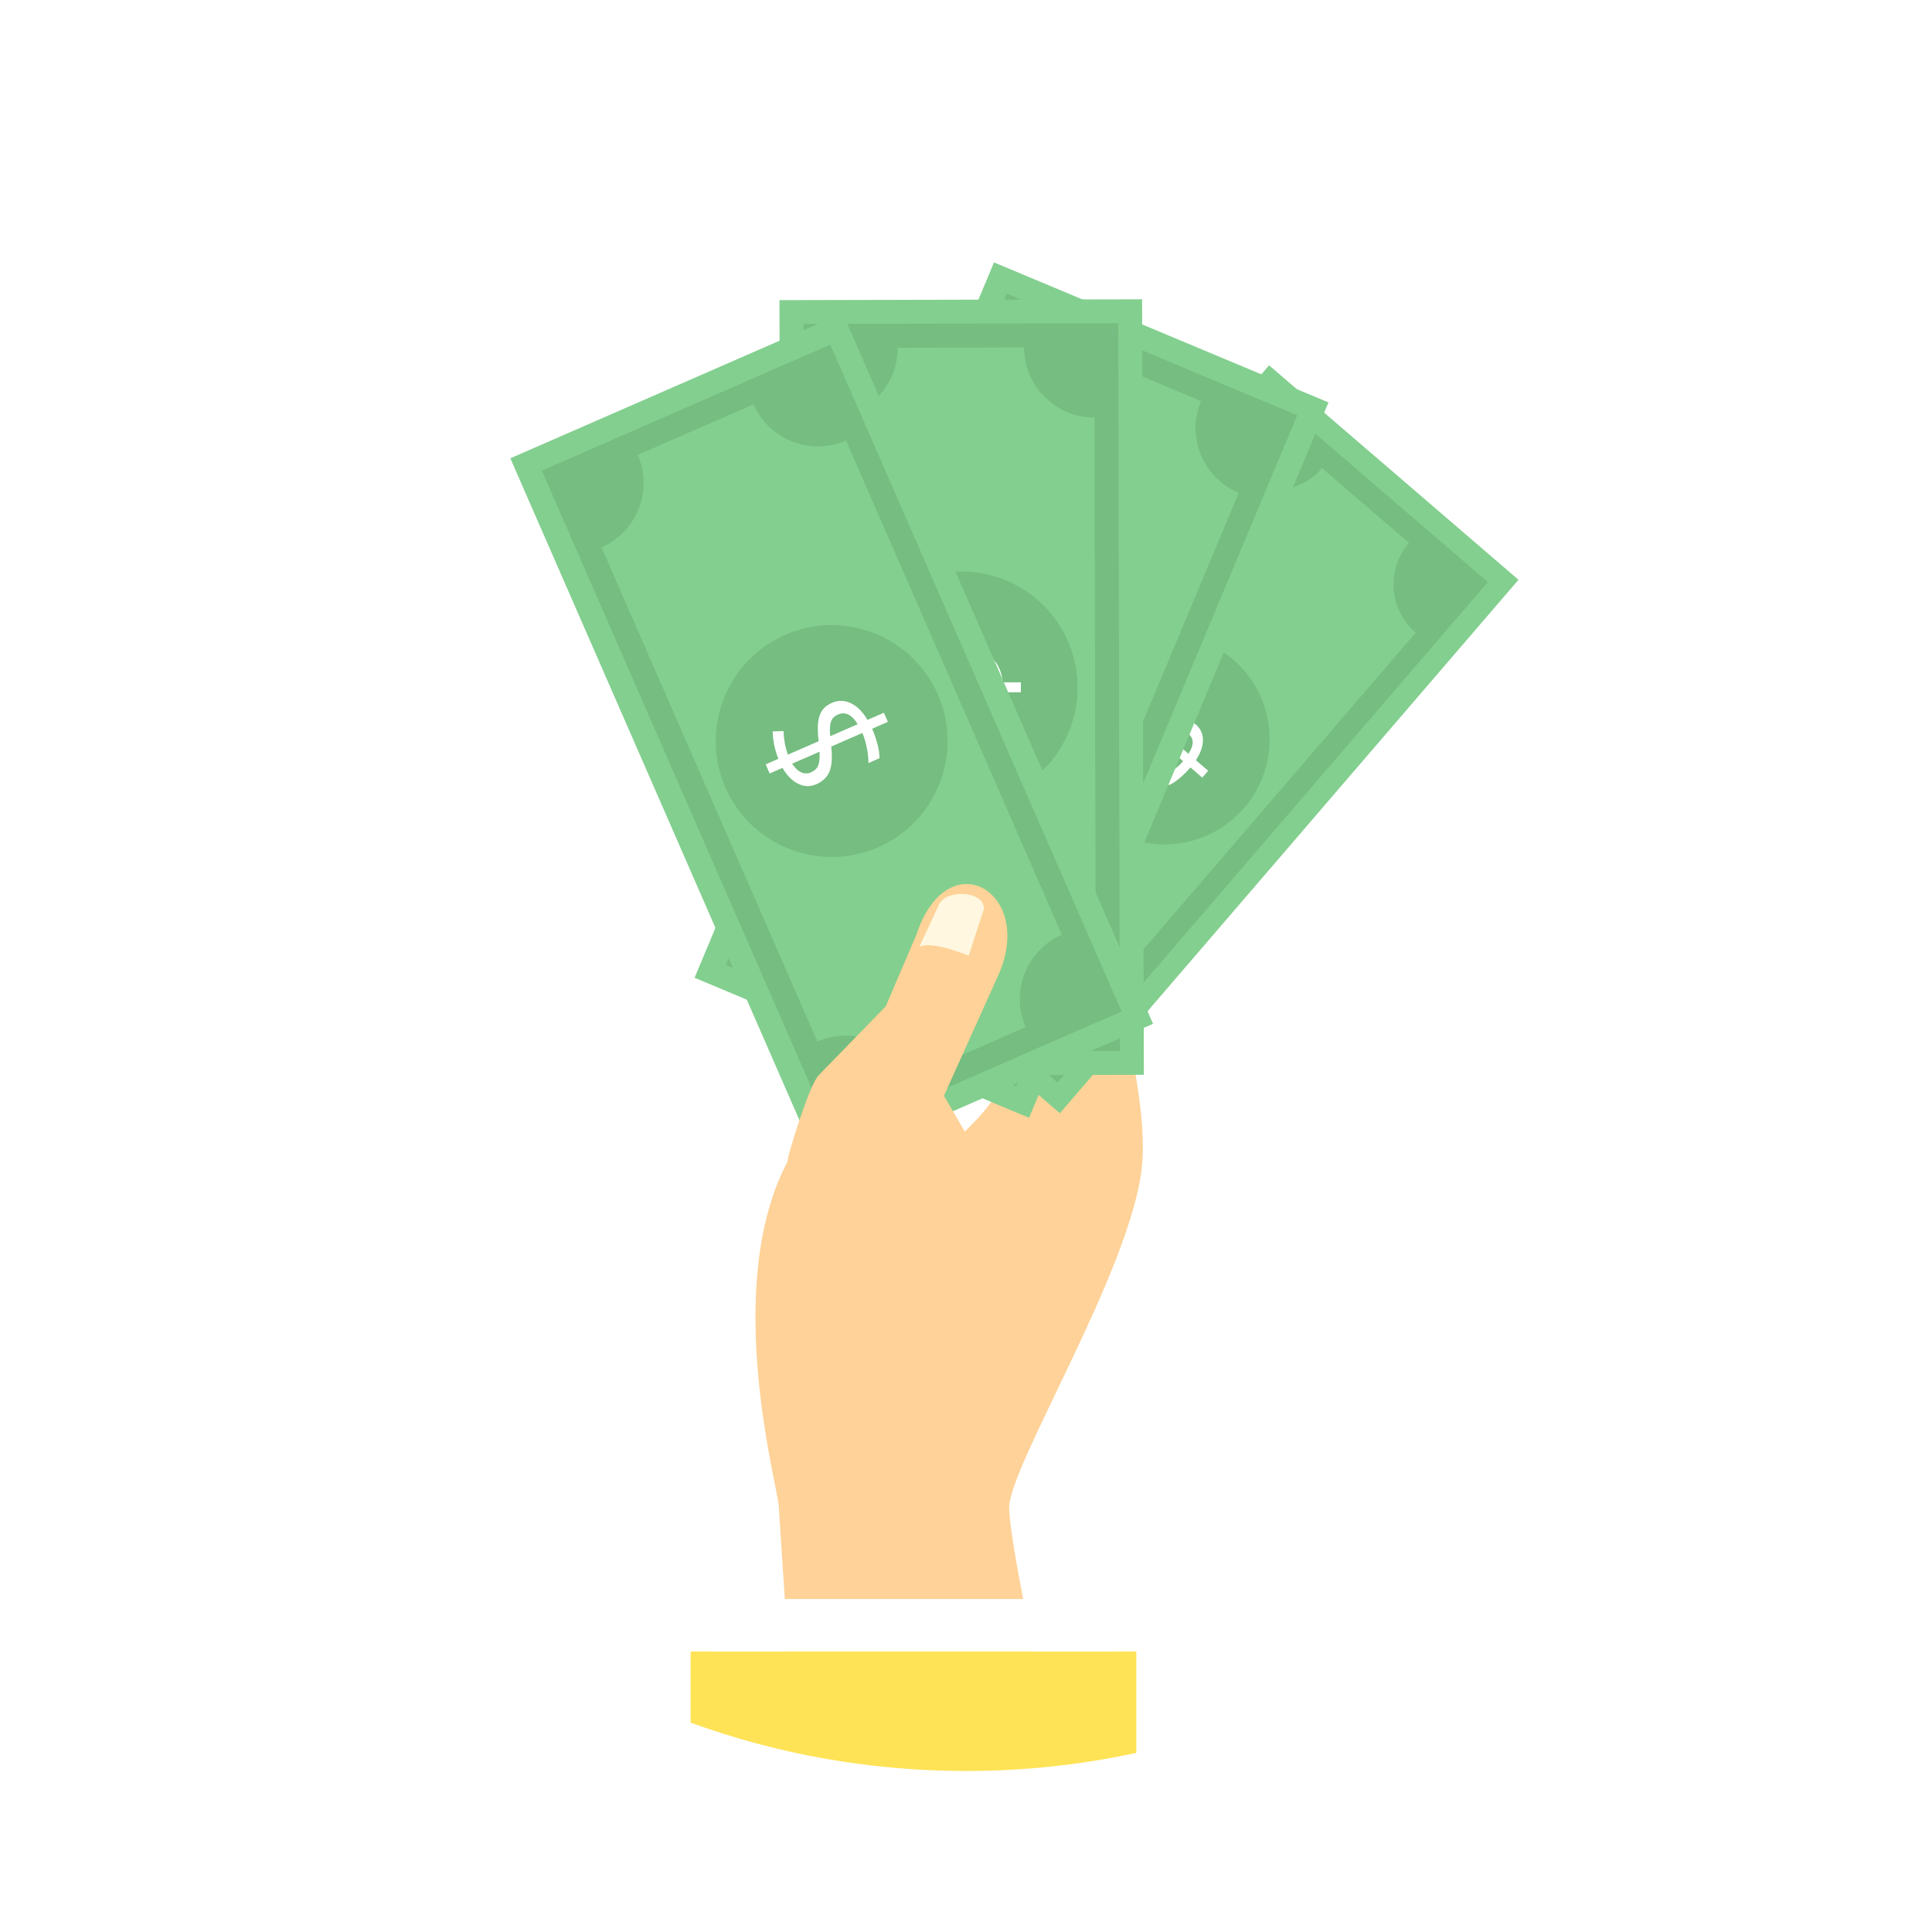 <!DOCTYPE svg PUBLIC "-//W3C//DTD SVG 1.1//EN" "http://www.w3.org/Graphics/SVG/1.1/DTD/svg11.dtd">
<!-- Uploaded to: SVG Repo, www.svgrepo.com, Transformed by: SVG Repo Mixer Tools -->
<svg height="800px" width="800px" version="1.1" id="Layer_1" xmlns="http://www.w3.org/2000/svg" xmlns:xlink="http://www.w3.org/1999/xlink" viewBox="-51.2 -51.2 614.40 614.40" xml:space="preserve" fill="#000000">
<g id="SVGRepo_bgCarrier" stroke-width="0">
<rect x="-51.2" y="-51.2" width="614.40" height="614.40" rx="0" fill="#ffffff" strokewidth="0"/>
</g>
<g id="SVGRepo_tracerCarrier" stroke-linecap="round" stroke-linejoin="round"/>
<g id="SVGRepo_iconCarrier"> <circle style="fill:#ffffff;" cx="256" cy="256" r="256"/> <path style="fill:#FED298;" d="M312.004,319.365c-3.222,33.013-42.584,95.956-42.277,109.111 c0.307,13.155,13.691,73.279,13.691,73.279h-82.139l-4.831-74.08c-0.518-7.975-24.539-92.403,16.793-127.054l21.057,2.235 l11.269,14.498c24.587-19.66,37.645-38.633,16.883-74.851l-12.89,0.578c-12.059-13.757-5.294-17.853,9.842-20.943 c13.739-2.807,23.882,0.012,31.309,6.373c6.758,7.746,23.816,64.876,21.28,90.849L312.004,319.365z"/> <polygon style="fill:#83CF8F;" points="431.704,133.174 285.857,302.813 206.537,234.617 352.384,64.973 "/> <path style="fill:#75BD80;" d="M344.421,205.652c-12.016,13.974-33.086,15.57-47.066,3.548 c-13.974-12.022-15.564-33.092-3.548-47.066c12.022-13.98,33.092-15.57,47.066-3.548 C354.847,170.602,356.438,191.678,344.421,205.652z M216.265,233.883l68.852,59.196l136.836-159.17l-68.852-59.19l-136.842,159.17 L216.265,233.883z"/> <path style="fill:#83CF8F;" d="M396.866,121.435l-27.659-23.78c-7.294,8.487-20.082,9.45-28.562,2.156L239.213,217.789 c8.481,7.294,9.45,20.081,2.156,28.562l27.659,23.78c7.288-8.481,20.075-9.444,28.562-2.15l101.431-117.977 c-8.487-7.294-9.444-20.081-2.15-28.568H396.866z"/> <path style="fill:#75BD80;" d="M340.916,158.532c14.01,12.046,15.6,33.158,3.56,47.156c-12.04,14.01-33.152,15.594-47.156,3.56 c-14.004-12.034-15.594-33.152-3.554-47.156s33.152-15.594,47.156-3.56H340.916z"/> <path style="fill:#FFFFFF;" d="M326.797,182.203c-0.807-0.693-1.687-1.006-2.614-0.94c-0.934,0.066-2.259,0.608-3.993,1.626 l6.559,5.638c1.759-2.729,1.777-4.843,0.042-6.33L326.797,182.203z M308.378,182.426c0.855,0.735,1.759,1.072,2.71,1.006 c0.952-0.06,2.198-0.518,3.734-1.373l-6.529-5.608c-0.777,1.271-1.15,2.415-1.12,3.439c0.036,1.024,0.434,1.873,1.211,2.536H308.378 z M329.038,179.143c1.53,1.319,2.301,2.982,2.313,4.981c0.006,2-0.741,4.144-2.253,6.421l3.915,3.367l-1.873,2.174l-3.765-3.228 c-1.084,1.259-2.229,2.397-3.445,3.409c-1.211,1.006-2.313,1.747-3.313,2.198l-2.632-2.265c1.223-0.572,2.488-1.361,3.801-2.349 c1.313-1,2.397-1.994,3.265-2.994l-7.433-6.385c-2.71,1.68-4.951,2.566-6.716,2.662s-3.415-0.512-4.945-1.825 c-1.476-1.271-2.192-2.885-2.15-4.837c0.036-1.952,0.759-3.957,2.174-6.005l-3.072-2.644l1.867-2.18l3.036,2.614 c1.837-2.018,3.969-3.656,6.397-4.915l1.464,2.777c-2.108,1.108-3.969,2.476-5.572,4.096l7.318,6.294 c2.084-1.283,3.771-2.132,5.053-2.548c1.289-0.416,2.464-0.536,3.512-0.355c1.048,0.181,2.072,0.693,3.054,1.542V179.143z"/> <polygon style="fill:#83CF8F;" points="371.279,76.778 276.057,304.27 169.681,259.746 264.908,32.248 "/> <path style="fill:#75BD80;" d="M304.421,182.468c-7.848,18.744-29.399,27.58-48.15,19.732c-18.738-7.848-27.58-29.405-19.732-48.15 c7.848-18.738,29.399-27.58,48.15-19.726C303.433,142.167,312.263,163.718,304.421,182.468z M179.643,255.663l92.336,38.645 l89.343-213.452l-92.33-38.651l-89.349,213.452V255.663z"/> <path style="fill:#83CF8F;" d="M330.761,76.327l-37.091-15.528c-4.764,11.372-17.847,16.739-29.219,11.98l-66.226,158.213 c11.378,4.758,16.739,17.841,11.974,29.213l37.097,15.522c4.764-11.372,17.841-16.733,29.219-11.974l66.226-158.219 c-11.378-4.758-16.739-17.841-11.974-29.213L330.761,76.327z"/> <path style="fill:#3FA344;" d="M284.713,134.258c18.774,7.866,27.629,29.46,19.768,48.24c-7.86,18.78-29.46,27.629-48.234,19.768 c-18.78-7.86-27.635-29.46-19.774-48.24S265.932,126.392,284.713,134.258z"/> <path style="fill:#7DBF76;" d="M277.961,163.88c-1.084-0.452-2.108-0.488-3.054-0.096c-0.958,0.392-2.162,1.409-3.638,3.066 l8.806,3.686c0.922-3.463,0.211-5.686-2.108-6.656H277.961z M258.729,170.38c1.15,0.482,2.211,0.524,3.186,0.139 c0.982-0.392,2.126-1.289,3.451-2.71l-8.752-3.662c-0.392,1.59-0.392,2.921-0.006,3.987c0.379,1.066,1.09,1.813,2.126,2.247H258.729 z M279.28,159.911c2.048,0.861,3.421,2.337,4.114,4.439c0.687,2.096,0.632,4.602-0.175,7.505l5.246,2.198l-1.223,2.921l-5.047-2.108 c-0.711,1.687-1.524,3.271-2.451,4.746c-0.934,1.476-1.837,2.614-2.723,3.433l-3.53-1.482c1.078-1.012,2.138-2.271,3.18-3.752 c1.036-1.494,1.837-2.909,2.403-4.252l-9.962-4.168c-2.271,2.68-4.319,4.373-6.132,5.072c-1.819,0.705-3.758,0.626-5.806-0.235 c-1.976-0.825-3.277-2.271-3.903-4.331c-0.626-2.066-0.548-4.409,0.235-7.041l-4.114-1.723l1.223-2.921l4.072,1.705 c1.235-2.741,2.921-5.186,5.035-7.336l2.476,2.421c-1.831,1.873-3.319,3.939-4.457,6.192l9.818,4.108 c1.747-2.054,3.222-3.518,4.433-4.397c1.211-0.873,2.391-1.397,3.554-1.572C276.702,159.164,277.949,159.357,279.28,159.911z"/> <polygon style="fill:#83CF8F;" points="311.998,43.982 312.564,290.604 197.243,290.869 196.683,44.247 "/> <path style="fill:#75BD80;" d="M291.411,167.344c0.048,20.322-16.383,36.826-36.7,36.874c-20.322,0.048-36.826-16.383-36.88-36.706 c-0.042-20.316,16.389-36.826,36.706-36.868C274.859,130.59,291.368,147.027,291.411,167.344z M204.845,283.243l100.088-0.235 l-0.53-231.395l-100.094,0.229l0.536,231.395V283.243z"/> <path style="fill:#83CF8F;" d="M274.479,59.299l-40.211,0.096c0.024,12.33-9.95,22.346-22.28,22.376l0.398,171.512 c12.33-0.03,22.352,9.95,22.382,22.274l40.211-0.096c-0.03-12.33,9.944-22.346,22.268-22.376l-0.392-171.512 c-12.33,0.024-22.352-9.95-22.382-22.274H274.479z"/> <path style="fill:#75BD80;" d="M254.536,130.566c20.353-0.048,36.898,16.425,36.947,36.778 c0.048,20.359-16.419,36.904-36.772,36.941c-20.359,0.048-36.898-16.419-36.953-36.772 C217.716,147.154,234.184,130.614,254.536,130.566z"/> <path style="fill:#FFFFFF;" d="M259.813,160.483c-1.169,0.006-2.126,0.373-2.855,1.102c-0.723,0.729-1.446,2.138-2.156,4.234 l9.541-0.018c-0.5-3.548-2.012-5.319-4.529-5.313V160.483z M244.61,173.939c1.247,0,2.241-0.379,2.994-1.108 c0.753-0.741,1.458-2.018,2.12-3.831l-9.493,0.018c0.265,1.62,0.777,2.843,1.536,3.674c0.759,0.837,1.705,1.253,2.837,1.247H244.61z M259.487,156.315c2.229,0,4.06,0.825,5.517,2.494c1.446,1.662,2.367,3.999,2.747,6.987l5.692-0.012l0.006,3.168l-5.469,0.006 c0,1.837-0.133,3.614-0.422,5.325c-0.283,1.723-0.675,3.126-1.175,4.228h-3.831c0.596-1.355,1.09-2.921,1.476-4.698 c0.379-1.771,0.566-3.385,0.56-4.849l-10.794,0.024c-1.054,3.355-2.283,5.71-3.686,7.059c-1.403,1.361-3.216,2.03-5.445,2.036 c-2.144,0.006-3.903-0.819-5.276-2.476c-1.379-1.656-2.217-3.849-2.518-6.583l-4.469,0.006l-0.006-3.162l4.421-0.006 c0.072-3.012,0.669-5.915,1.795-8.716l3.216,1.271c-0.964,2.439-1.524,4.921-1.699,7.439l10.643-0.024 c0.813-2.566,1.608-4.493,2.379-5.77c0.771-1.283,1.656-2.217,2.662-2.831c1.006-0.602,2.223-0.91,3.668-0.916H259.487z"/> <polygon style="fill:#83CF8F;" points="216.765,48.385 315.486,274.383 209.808,320.545 111.093,94.541 "/> <path style="fill:#75BD80;" d="M247.001,169.735c8.137,18.624-0.367,40.308-18.985,48.445c-18.618,8.131-40.308-0.367-48.439-18.991 c-8.131-18.624,0.373-40.308,18.991-48.439c18.618-8.137,40.308,0.367,48.439,18.985H247.001z M213.741,310.516l91.722-40.061 L212.843,58.401l-91.722,40.067l92.625,212.048H213.741z"/> <path style="fill:#83CF8F;" d="M188.449,77.369l-36.85,16.094c4.939,11.3-0.223,24.466-11.522,29.399l68.653,157.177 c11.306-4.939,24.466,0.223,29.399,11.522l36.85-16.1c-4.939-11.294,0.223-24.454,11.522-29.393L217.843,88.891 c-11.3,4.945-24.46-0.223-29.399-11.522H188.449z"/> <path style="fill:#75BD80;" d="M198.532,150.684c18.654-8.149,40.38,0.373,48.529,19.027c8.149,18.654-0.361,40.392-19.021,48.535 c-18.66,8.149-40.386-0.367-48.535-19.027C171.355,180.565,179.878,158.839,198.532,150.684z"/> <path style="fill:#FFFFFF;" d="M215.283,176.029c-1.072,0.476-1.807,1.187-2.18,2.144c-0.379,0.958-0.476,2.53-0.295,4.746 l8.746-3.819C219.68,176.041,217.59,175.017,215.283,176.029z M206.7,194.424c1.138-0.5,1.903-1.235,2.295-2.204 c0.398-0.982,0.536-2.433,0.428-4.367l-8.704,3.801c0.891,1.385,1.849,2.301,2.879,2.759 C204.628,194.876,205.658,194.882,206.7,194.424z M213.319,172.331c2.042-0.891,4.06-0.861,6.053,0.09 c1.994,0.946,3.759,2.723,5.306,5.313l5.21-2.277l1.271,2.903l-5.011,2.186c0.729,1.674,1.313,3.361,1.735,5.047 c0.428,1.687,0.626,3.138,0.596,4.343l-3.506,1.524c0.006-1.482-0.163-3.108-0.518-4.897c-0.361-1.783-0.831-3.337-1.415-4.668 l-9.89,4.319c0.367,3.493,0.181,6.15-0.566,7.951c-0.753,1.795-2.144,3.144-4.18,4.03c-1.964,0.861-3.909,0.801-5.831-0.169 s-3.56-2.644-4.927-5.035l-4.09,1.789l-1.265-2.897l4.042-1.771c-1.126-2.789-1.735-5.692-1.825-8.704l3.457-0.12 c0.09,2.62,0.554,5.12,1.397,7.499l9.758-4.258c-0.277-2.68-0.319-4.758-0.12-6.24c0.199-1.482,0.644-2.698,1.325-3.65 C211,173.68,212,172.909,213.319,172.331z"/> <path style="fill:#FED298;" d="M266.233,259.012l-17.239,38.266l16.437,28.249c18.72,32.176-73.484,20.84-65.84-9.294 c0.777-3.072,6.595-22.461,9.577-25.52l21.322-21.895l9.764-22.858C250.145,216.072,278.226,232.395,266.233,259.012z"/> <path style="fill:#FFF7DF;" d="M247.393,236.491c2.409-5.132,14.54-4.349,14.311,1.373l-4.843,14.865c0,0-12.167-4.993-15.727-2.783 L247.393,236.491z"/> <path style="fill:#FFE356;" d="M168.428,473.999h141.733v32.242C292.7,510,274.588,512,256.006,512 c-30.761,0-60.251-5.433-87.572-15.377v-22.623H168.428z"/> <polygon style="fill:#FFFFFF;" points="175.307,473.999 303.27,473.999 303.27,457.303 175.307,457.303 "/> </g>
</svg>